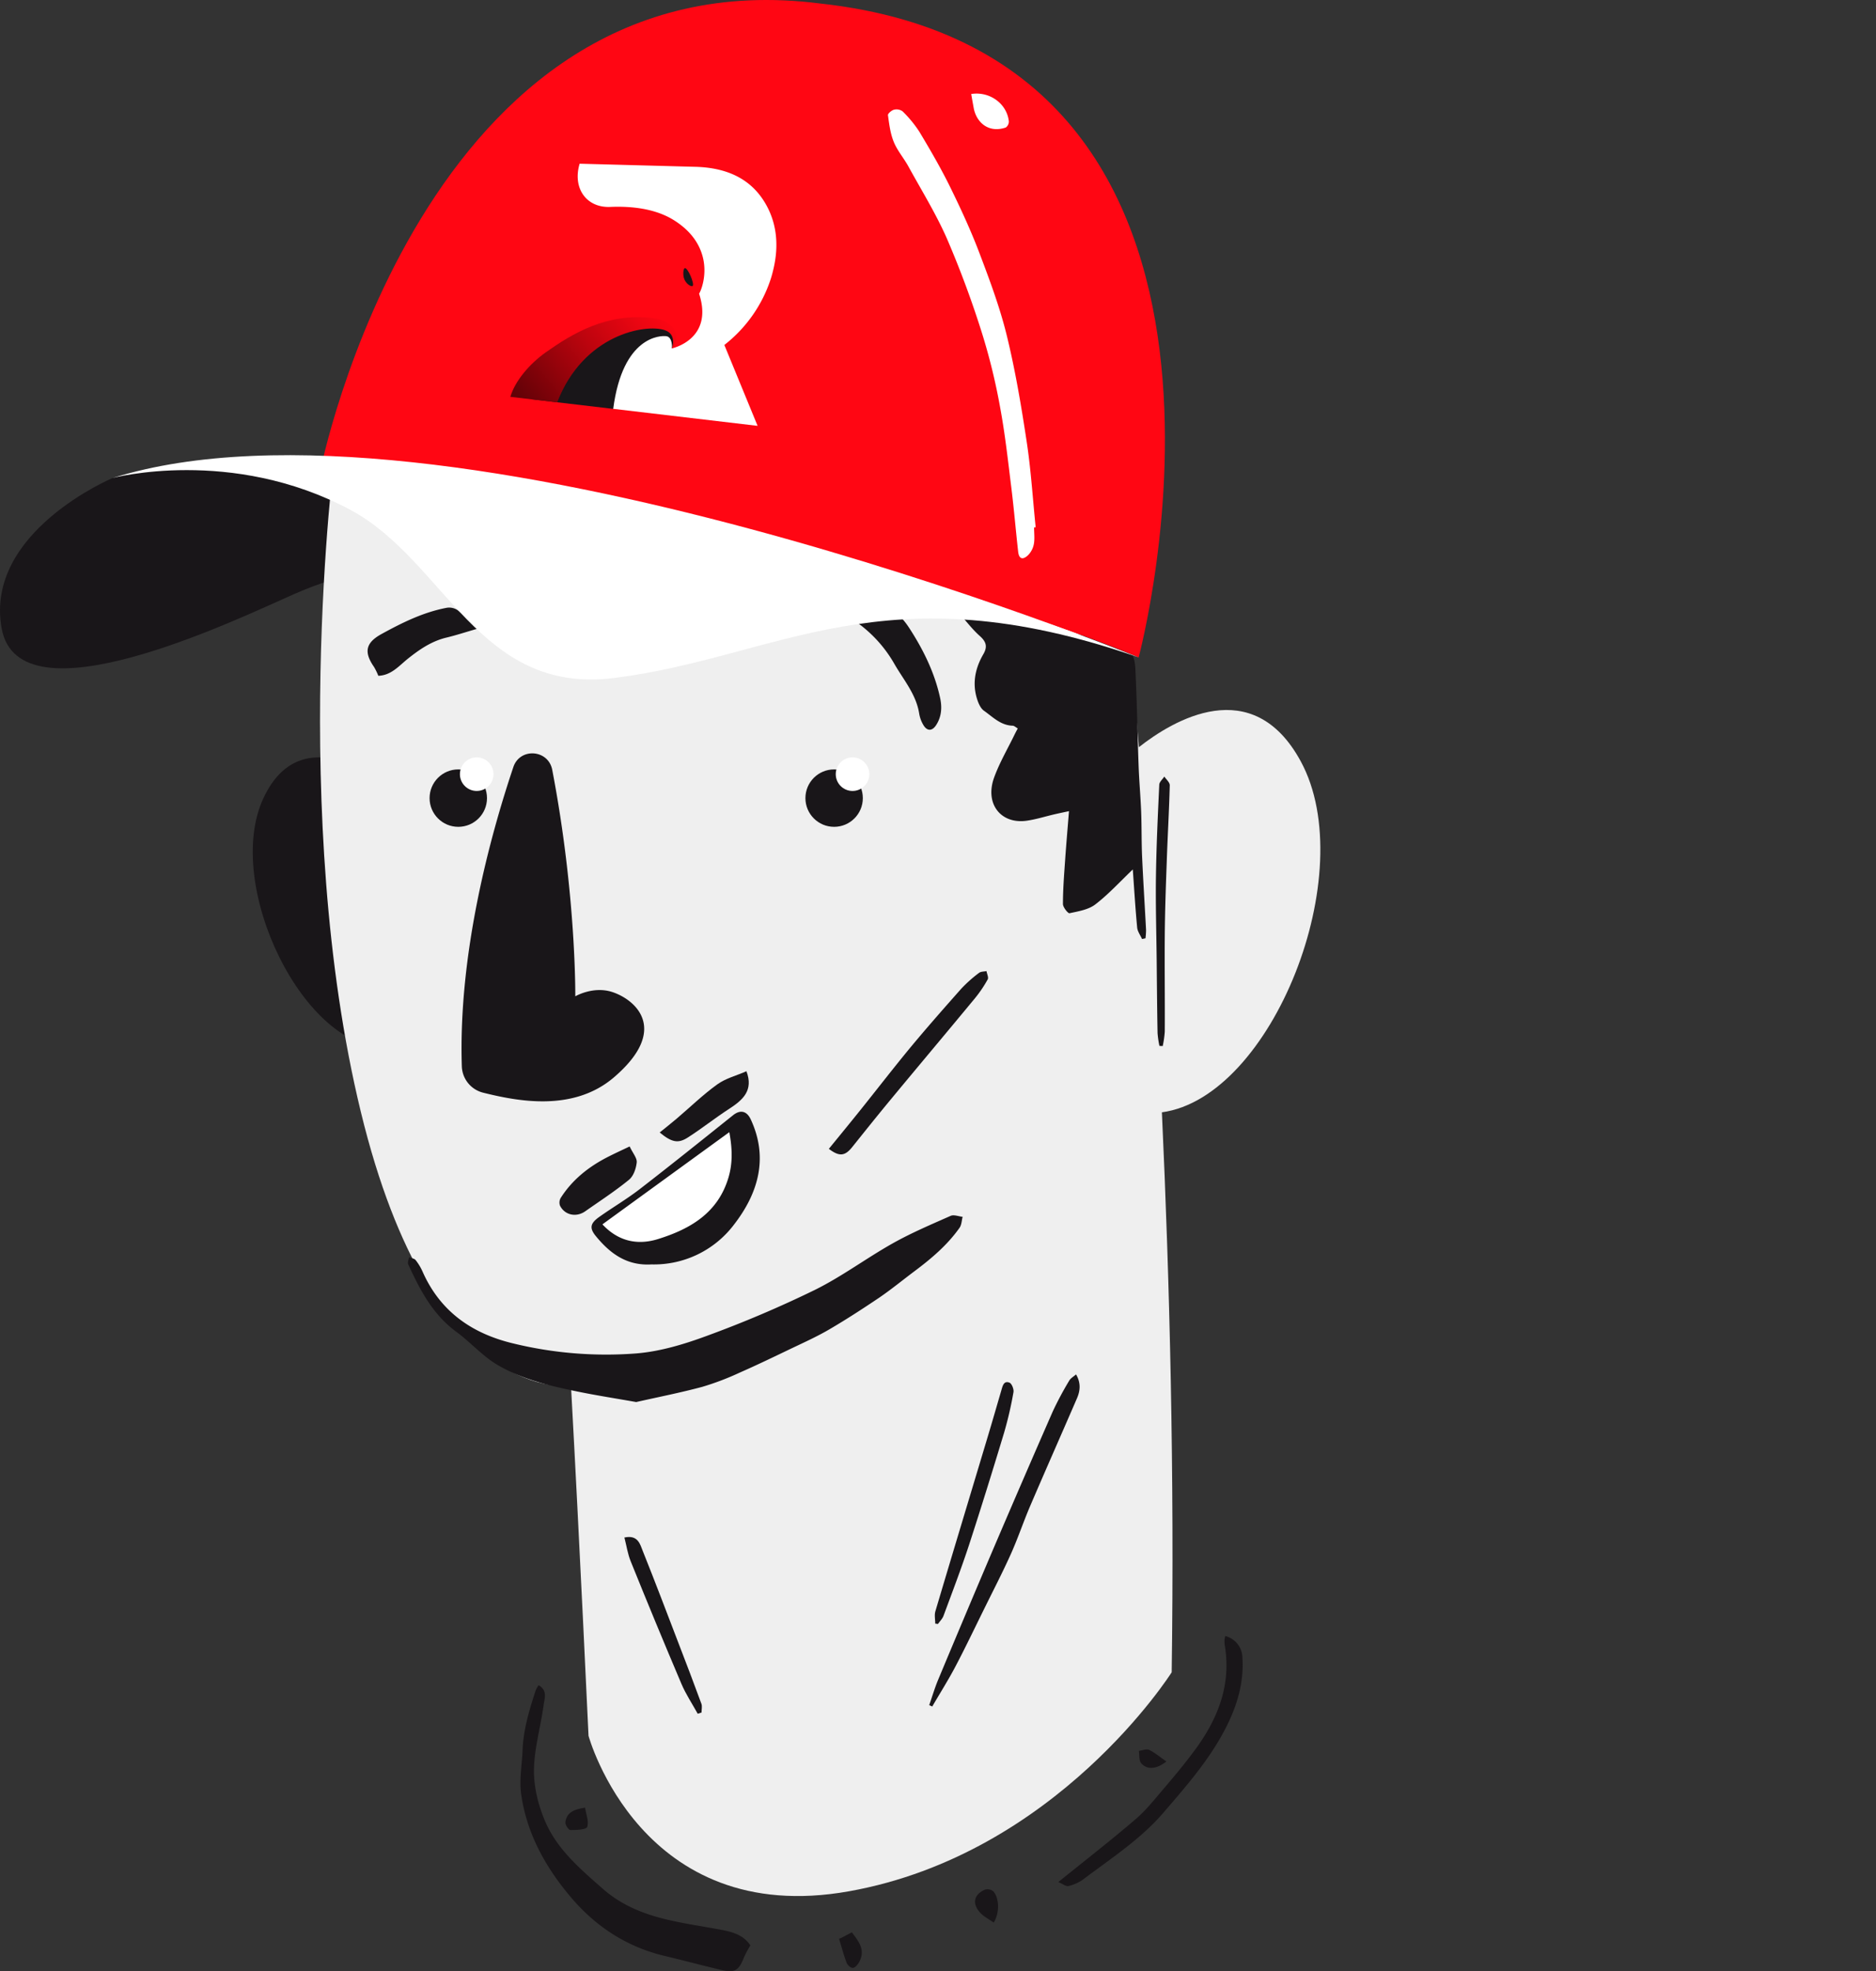 <svg id="f4daeb7f-8ea6-422b-87f5-e6c8502accf7" data-name="Calque 1" xmlns="http://www.w3.org/2000/svg" xmlns:xlink="http://www.w3.org/1999/xlink" viewBox="0 0 854.8 897.93"><rect x="0" y="0" width="854.8" height="897.93" fill="#333333" stroke="none"/><defs><linearGradient id="b39134ca-a013-4fcf-89e4-7d9dd30853ae" x1="758.99" y1="377.27" x2="807.61" y2="328.64" gradientTransform="matrix(1.03, 0.01, -0.31, 0.88, -426.89, -156.55)" gradientUnits="userSpaceOnUse"><stop offset="0" stop-color="#630207"/><stop offset="0.09" stop-color="#720208"/><stop offset="0.53" stop-color="#be040e"/><stop offset="0.84" stop-color="#ed0612"/><stop offset="1" stop-color="#ff0613"/></linearGradient></defs><title>ROAZ-illustrations</title><path d="M51.29,217.76S-7.23,242.37.75,286.27s106.85-4,133-15.52S171,261.11,171,261.11V234l-56.42-23.5L65.5,213.94Z" fill="#191619"/><path d="M179.12,359.93s-40.66-35.88-59.1,3.69,18.91,116,57.18,113.63S179.12,359.93,179.12,359.93Z" fill="#191619"/><path d="M592.67,346.79c-22-40.46-58.24-18.61-73.73-6.42-5.51-69-10.4-111.3-10.4-111.3L152.39,208.12s-20.95,162.61,12,298.29,95.77,124.7,95.77,124.7c4,72.83,8,159.62,8,159.62s23.94,87.79,118.72,70.83,147-99.76,147-99.76c1.29-90.3-.9-177.89-4.46-255.09C579.6,499.93,620.31,397.57,592.67,346.79Z" fill="#efefef"/><polygon points="274.49 557.77 338.32 510.18 338.32 527.48 333.36 553.39 316.14 565.77 293.52 573.37 284.51 569.38 274.49 557.77" fill="#fff"/><path d="M262.13,453.87s.48-45.95-10.51-103.2c-1.79-9.27-14.71-10.19-17.71-1.24-10.69,31.81-25.13,85-23.48,136.34a12.81,12.81,0,0,0,9.72,12c15.34,3.8,40.92,9,59.6-7,25.61-21.95,9.64-35.58-1-38.93C270.13,449.16,262.13,453.87,262.13,453.87Z" fill="#191619"/><circle cx="380.07" cy="363.58" r="13.08" fill="#191619"/><circle cx="388.46" cy="352.67" r="7.65" fill="#fff"/><circle cx="208.82" cy="363.58" r="13.08" fill="#191619"/><circle cx="217.21" cy="352.67" r="7.65" fill="#fff"/><path d="M520.38,427.77c-.77-1.7-2-3.36-2.22-5.12-.81-8.51-1.32-17-2-26.57-6,5.72-11.14,11.38-17.1,15.94-3.14,2.4-7.69,3.12-11.73,4-.7.15-3-2.73-3-4.2,0-6.7.53-13.39,1-20.08.49-7.13,1.12-14.25,1.75-22.22-2.56.55-4.49.95-6.41,1.39-4.37,1-8.69,2.4-13.11,3-11.52,1.5-19-7.74-14.54-19.85,2.46-6.73,6.15-13,9.3-19.49.41-.85.87-1.69,1.42-2.74-.91-.51-1.6-1.22-2.31-1.24-5.48-.14-9.08-4-13.08-6.81-1.6-1.13-2.59-3.53-3.21-5.55-2.19-7.13-.74-13.92,2.91-20.2,2.05-3.52,1.25-5.79-1.68-8.38-3.2-2.84-5.83-6.33-8.71-9.53l.49-1.15c6.89.75,13.9.9,20.62,2.35,16.67,3.6,33.2,7.82,49.79,11.73,6.51,1.54,8.46,5.45,8.77,11.65.73,14.71.94,29.44,1.48,44.16.25,7,.89,14,1.16,21,.26,6.81.13,13.64.43,20.44.5,11.11,1.22,22.22,1.8,33.33a30.61,30.61,0,0,1-.26,3.81Z" fill="#191619"/><path d="M289.88,638.7c-9.45-1.68-18.42-3.06-27.3-4.9-12.47-2.58-25-5.57-36-12.08-6.78-4-12.2-10.29-18.63-15-10.78-7.88-16.6-19.12-21.94-30.76-.38-.84.21-2.12.35-3.19,1,.39,2.43.5,3,1.24a24.18,24.18,0,0,1,3.23,5.37c8,18,22.3,28,40.86,32.52a178.82,178.82,0,0,0,56.21,4.67c10.94-.84,22-4.18,32.35-8a518.08,518.08,0,0,0,49.21-20.92c12.37-6.1,23.56-14.52,35.63-21.29,8.45-4.74,17.44-8.55,26.31-12.48,1.47-.65,3.63.25,5.46.43-.44,1.68-.46,3.66-1.4,5-5.57,7.9-12.87,14.05-20.55,19.8-5.34,4-10.52,8.26-16,12-7.43,5-15,9.93-22.75,14.46-5.63,3.3-11.63,6-17.52,8.81-7.75,3.72-15.49,7.46-23.35,10.91A123.84,123.84,0,0,1,320,631.77C310,634.46,299.8,636.45,289.88,638.7Z" fill="#191619"/><path d="M245.41,767.69c4.2,2.43,2.7,6.06,2.32,8.86-1.35,10-4.29,19.82-4.43,29.75-.11,7.74,1.95,16,5,23.17,5.43,12.91,16,21.84,26.41,31,15.84,13.84,35.46,15.08,54.46,18.75,5.17,1,9.76,2.51,12.75,7a46.17,46.17,0,0,0-3,5.6c-2.16,5.67-4.17,7-9.76,5.71-8.8-2.08-17.53-4.41-26.32-6.51-17.4-4.16-31.55-13.45-43-27.07S240,835.12,237.48,817.4c-.93-6.54.35-13.4.63-20.11.38-9.46,3.08-18.42,6-27.31A15.36,15.36,0,0,1,245.41,767.69Z" fill="#191619"/><path d="M296.86,576c-11.41.69-19-5.11-25.41-12.95-3-3.69-2.46-5.81,1.66-8.73,6.07-4.3,12.51-8.08,18.39-12.62,14.3-11.05,28.4-22.37,42.52-33.66,3.33-2.66,6.27-1.94,8.06,1.9,8.26,17.76,3.23,33.92-7.69,48A45.7,45.7,0,0,1,296.86,576Zm35.46-60.25-57.83,42c6.58,7.07,15.1,9.91,25.44,6.67,14.71-4.6,27.23-11.93,32-28C334,529.49,333.57,522.6,332.32,515.78Z" fill="#191619"/><path d="M490.3,626.11c2.28,3.89,1.91,7.45.42,10.89-7.06,16.34-14.28,32.62-21.3,49-3.07,7.16-5.54,14.59-8.72,21.7-3.68,8.22-7.83,16.23-11.81,24.31-4.46,9-8.81,18.15-13.5,27.08-3.28,6.23-7.06,12.21-10.61,18.3l-1.38-.62c1.36-3.89,2.52-7.87,4.11-11.66Q439.66,736,452,707q13.72-32.12,27.73-64.1A150.21,150.21,0,0,1,487.16,629C487.8,627.85,489.13,627.14,490.3,626.11Z" fill="#191619"/><path d="M482.22,857.36c12.58-10.16,24.17-19.15,35.28-28.69,4.93-4.23,9-9.5,13.27-14.47,4.49-5.24,8.89-10.57,13-16.07,10.87-14.42,17.42-30.17,14.28-48.73a12.65,12.65,0,0,1-.08-2.54,9.78,9.78,0,0,1,.31-1.56,10.27,10.27,0,0,1,7.82,9.73c.7,10.33-1.84,20-6.18,29.26-7.36,15.67-18.69,28.55-29.82,41.49-10.4,12.1-23.81,20.75-36.41,30.28a18.63,18.63,0,0,1-6.82,3.11C485.73,859.45,484.17,858.17,482.22,857.36Z" fill="#191619"/><path d="M377.67,523.35c4.95-6.07,9.73-11.89,14.44-17.76,7.58-9.46,15-19.07,22.69-28.39,7.57-9.12,15.4-18,23.28-26.89a62.66,62.66,0,0,1,8-7.11c.84-.66,2.26-.57,3.41-.83.22,1.29,1.05,2.91.56,3.79a57,57,0,0,1-5.78,8.55c-12.64,15.29-25.42,30.47-38.07,45.75-6.07,7.31-12,14.74-17.94,22.15C385,526.65,382.44,527,377.67,523.35Z" fill="#191619"/><path d="M386.83,281.15c6.81-.66,13.67-2,20.43-1.62,2.51.14,5.33,3.93,7.1,6.65,6.35,9.8,11.5,20.23,14,31.74.92,4.21.71,8.37-1.7,12.23-1.87,3-4.23,3.08-6,0a15,15,0,0,1-1.81-4.94c-1.32-8.76-7-15.3-11.23-22.6A59.33,59.33,0,0,0,386.83,281.15Z" fill="#191619"/><path d="M172.38,307.85a29.64,29.64,0,0,0-1.94-4c-4.69-6.74-3.91-11,3.36-15,9.47-5.2,19.14-10,29.9-12a7,7,0,0,1,5,1.23c2.95,2.35,5.52,5.2,8.76,8.35-5.09,1.47-9.47,2.92-13.95,4-6.81,1.61-12.3,5.37-17.67,9.65C181.79,303.33,178.26,307.67,172.38,307.85Z" fill="#191619"/><path d="M426.14,739.64c0-1.89-.45-3.91.07-5.64,7.93-26.68,16-53.32,24-80,2.07-6.91,4.07-13.85,6.09-20.77.56-1.91,1.09-4.36,3.65-3.37,1.06.4,2.08,3,1.84,4.33a170.82,170.82,0,0,1-4.23,18.33c-5.17,17.13-10.47,34.22-16,51.22-3.57,10.88-7.67,21.59-11.65,32.34-.5,1.36-1.67,2.49-2.53,3.72Z" fill="#191619"/><path d="M286.9,522.26c1.46,3.1,3.42,5.3,3.22,7.27-.29,2.78-1.47,6.24-3.51,7.9-6.34,5.18-13.24,9.66-19.95,14.37-4.12,2.89-9.4,1.75-11.52-2.63a4.23,4.23,0,0,1,.35-3.46c5.27-8.27,12.67-14.15,21.3-18.58C280.24,525.36,283.78,523.76,286.9,522.26Z" fill="#191619"/><path d="M284.51,700.41c6.26-1.34,7.16,3.15,8.43,6.29,5.61,14,10.92,28,16.31,42.08,3.5,9.1,7,18.21,10.34,27.36.44,1.18.06,2.67.06,4l-1.73.56c-2.5-4.53-5.42-8.89-7.43-13.63q-11.82-27.81-23.11-55.82C286,707.87,285.48,704.15,284.51,700.41Z" fill="#191619"/><path d="M528.29,476.45a43.56,43.56,0,0,1-.85-5.86c-.2-11.09-.29-22.17-.4-33.26-.14-12.74-.52-25.47-.33-38.2.2-13.9.86-27.8,1.51-41.69.06-1.26,1.51-2.46,2.31-3.68.87,1.32,2.51,2.66,2.47,4-.3,11.76-1,23.52-1.39,35.28-.4,11-.79,21.92-.88,32.89-.12,14.66.09,29.33,0,44a45.41,45.41,0,0,1-.94,6.6Z" fill="#191619"/><path d="M340.12,488c3.27,8.68-1.54,13-7.78,17.07-6.45,4.15-12.48,9-18.94,13.12-4.39,2.83-7.33,2.23-12.81-2.29,2.63-2.13,5.18-4.14,7.66-6.24,6.17-5.24,12-10.93,18.56-15.66C330.64,491.23,335.55,490,340.12,488Z" fill="#191619"/><path d="M452.78,875.83c-2.09-1.5-4.47-2.68-6.15-4.5-3.82-4.15-2.92-8.3,2.2-10.53a4.16,4.16,0,0,1,3.77.8C455.39,864.68,455.5,871.54,452.78,875.83Z" fill="#191619"/><path d="M383.51,882.71l4.64-2.45c3,4,6.42,8,3.3,13.61-.62,1.11-1.82,2.53-2.83,2.6s-2.48-1.31-2.88-2.37c-1.35-3.56-2.3-7.26-3.41-10.9Z" fill="#191619"/><path d="M266.58,823.47c.45,2.94,1.83,6.24,1,8.78-.43,1.26-5,1.43-7.67,1.42-.81,0-2.42-2.35-2.29-3.47C258.08,825.71,261.52,824.22,266.58,823.47Z" fill="#191619"/><path d="M531.46,802.44c-4.54,3.6-8.86,3.87-11.52.75-1.05-1.25-.71-3.69-1-5.59,1.58-.2,3.47-1,4.67-.46C526.26,798.42,528.56,800.42,531.46,802.44Z" fill="#191619"/><path d="M145.82,215.1s46.47-236.77,228-213.49c218.81,23.94,145,297.89,145,297.89S390.65,242.37,145.82,215.1Z" fill="#ff0613"/><path d="M518.85,299.5s-316.58-129-467.56-81.74c0,0,54.1-14.41,108.19,14.41,43.38,23.12,58.34,84.4,120.16,76.71C355,299.5,402.46,258.87,518.85,299.5Z" fill="#fff"/><path d="M471.18,240.27c0,2.54.35,5.15-.11,7.61a9.79,9.79,0,0,1-2.74,5.14c-2.47,2.23-4.05,1.53-4.41-1.73-1.08-9.59-1.88-19.21-3.06-28.77-1.53-12.34-2.88-24.72-5.15-36.93a276.75,276.75,0,0,0-8.24-33.75,449.4,449.4,0,0,0-15.9-42.91c-5-11.43-11.64-22.15-17.67-33.13-2.07-3.77-5-7.13-6.62-11.07s-2.1-8.11-2.68-12.25c-.11-.73,1.64-2.22,2.75-2.5a4.7,4.7,0,0,1,3.9.73A54.61,54.61,0,0,1,418.9,60c4.89,8.15,9.69,16.39,13.89,24.91,4.86,9.87,9.5,19.9,13.41,30.17,4.69,12.36,9.36,24.84,12.51,37.64,3.88,15.85,6.6,32,9.05,48.17,2,13,2.8,26.2,4.14,39.3Z" fill="#fff"/><path d="M442.53,42.83c8.43-1.34,16.3,4.42,17.15,12.48a3.36,3.36,0,0,1-1.4,2.78c-8.28,2.78-13.51-2.81-14.61-8.88C443.28,47.08,442.91,45,442.53,42.83Z" fill="#fff"/><polygon points="306.19 158.74 306.19 158.74 306.19 158.74 306.19 158.74" fill="#2b1f27"/><path d="M330.05,157.15a62.79,62.79,0,0,0,21.13-30.05c.39-1.2.72-2.4,1-3.58,3.13-12.27,1.59-23.35-4.52-32.58C341,80.9,330.43,76.4,317.11,76l-53-1.42h0c-3.32,11.14,3.08,20.14,13.94,19.68,9.73-.41,20.69.75,29.2,6.16s12,11.9,13.23,17.75c1.61,7.91-1.17,14.51-1.94,15.6,6.83,20.91-12.39,24.94-12.39,24.94h0a6,6,0,0,0-3-6.84l-9.34.85-13.55,9.11-3.85,14.65,2.9,9.75L345.2,194Z" fill="#fff"/><path d="M312,122.16c-.64.26-.86,2.67-.42,4.35.71,2.71,3.33,4.26,4,3.77C316.65,129.43,313.28,121.65,312,122.16Z" fill="#191619"/><path d="M279.41,186.27c4.33-33.28,21.64-33.46,24.19-33.12,3,.39,2.58,5.6,2.58,5.6h0s3.86-5.79-2.45-10.92c-2.14-1.74-5-.47-8-.68-5.89-.41-17.87,2-34.09,9.69l-19.3,25.06Z" fill="#191619"/><path d="M253.89,183.27c12-31,40.24-35.82,49-32.87,5.78,1.94,3.26,8.35,3.26,8.35s5.31-5.89-1-11c-2.14-1.74-4.73-2.5-7.92-2.88-20.8-2.42-36.44,7.1-48.43,15.55-7.55,5.33-14.09,13.07-16.27,20.36Z" fill="url(#b39134ca-a013-4fcf-89e4-7d9dd30853ae)"/></svg>